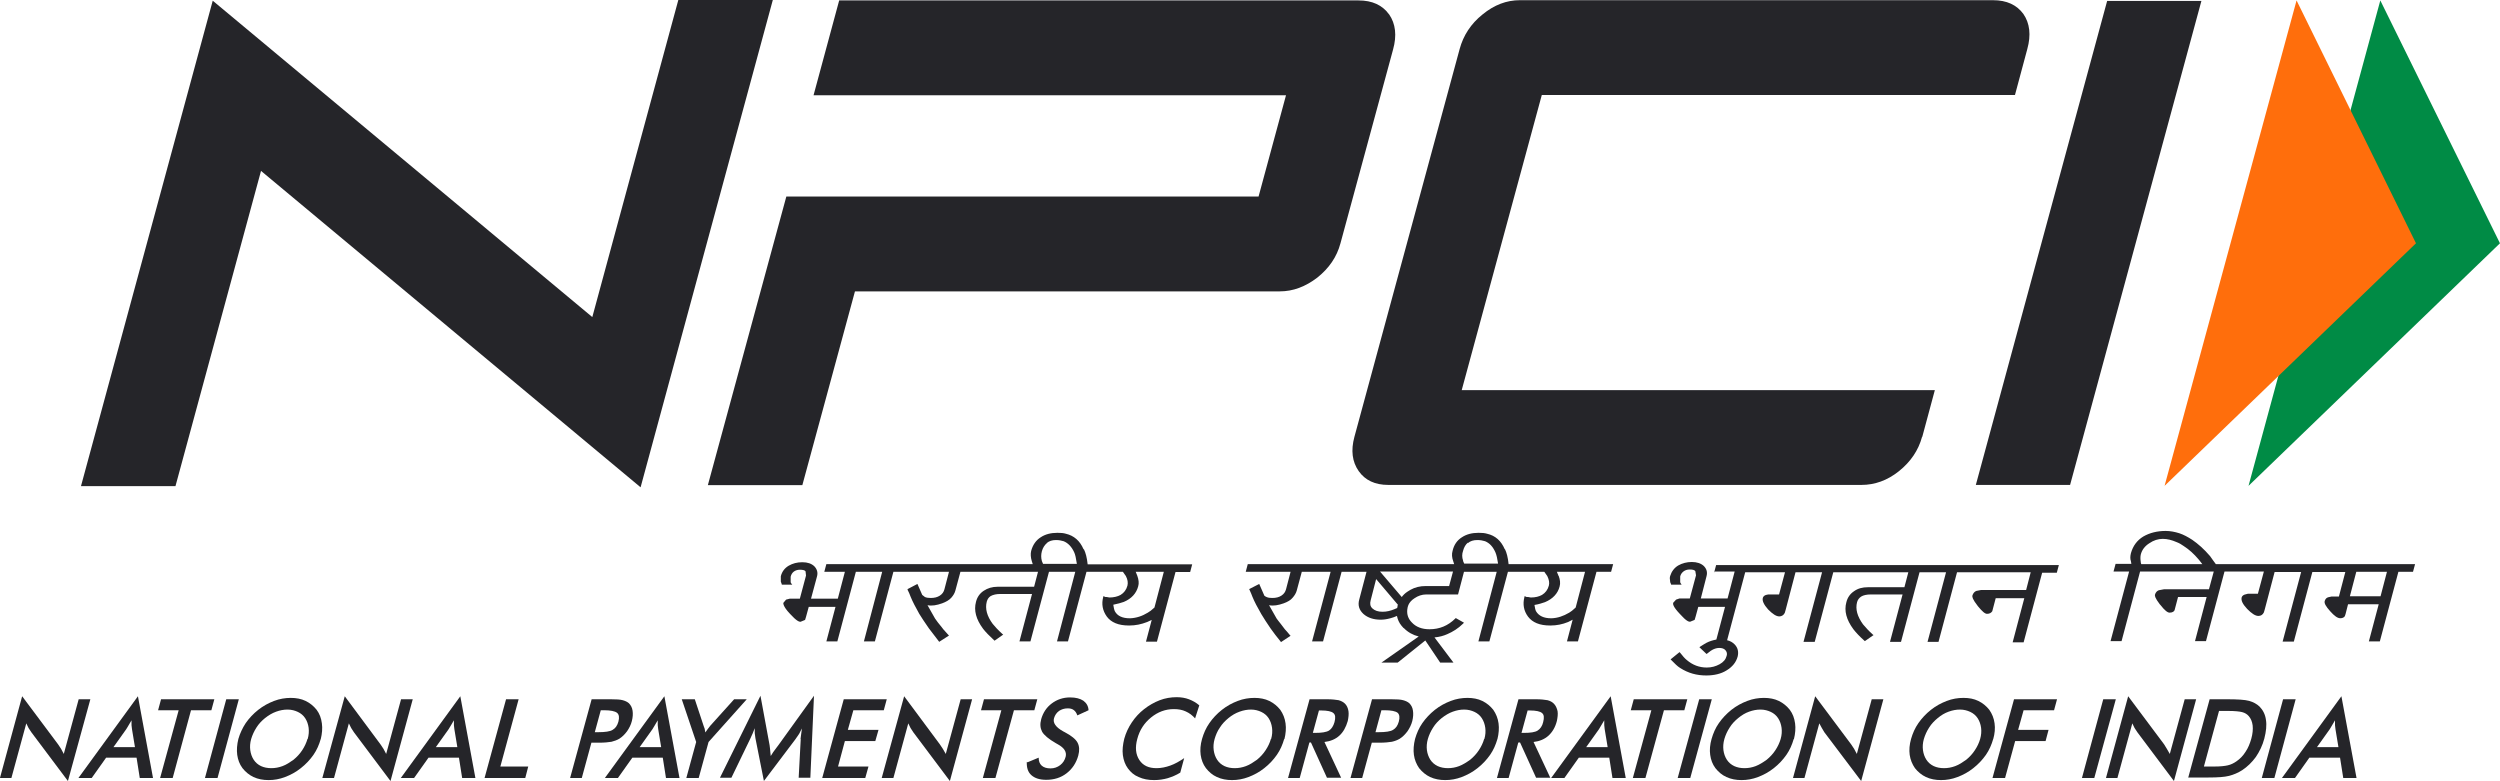 <svg width="64" height="20" viewBox="0 0 64 20" fill="none" xmlns="http://www.w3.org/2000/svg">
<g id="Layer_1" clip-path="url(#clip0_1_1032)">
<path id="Vector" d="M49.205 11.183C49.111 11.53 48.912 11.822 48.613 12.062C48.314 12.301 47.992 12.414 47.652 12.414H35.54C35.2 12.414 34.948 12.295 34.784 12.062C34.615 11.822 34.579 11.53 34.673 11.183L37.367 1.255C37.461 0.908 37.654 0.609 37.953 0.37C38.252 0.125 38.568 0.005 38.908 0.005H51.02C51.372 0.005 51.629 0.125 51.799 0.358C51.963 0.597 51.998 0.896 51.899 1.255L51.583 2.432H39.47L37.42 9.987H49.532L49.21 11.183H49.205Z" fill="#252529"/>
<path id="Vector_2" d="M52.994 12.415H50.581L53.943 0.024H56.356L52.994 12.415Z" fill="#252529"/>
<path id="Vector_3" d="M19.784 0H17.365L15.163 8.117L5.446 0.018L2.073 12.445H4.492L6.682 4.375L16.399 12.475L19.784 0Z" fill="#252529"/>
<path id="Vector_4" d="M35.557 0.364C35.387 0.131 35.13 0.011 34.778 0.011H21.483L20.827 2.438H32.922L32.219 5.032H20.13L18.121 12.42H20.54L21.887 7.459H32.764C33.103 7.459 33.419 7.339 33.724 7.106C34.023 6.867 34.222 6.58 34.316 6.228L35.663 1.266C35.762 0.908 35.727 0.609 35.563 0.37L35.557 0.364Z" fill="#252529"/>
<path id="Vector_5" d="M60.936 0.011L63.999 6.228L57.562 12.438L60.936 0.011Z" fill="#008B45"/>
<path id="Vector_6" d="M58.792 0.011L61.849 6.228L55.413 12.438L58.792 0.011Z" fill="#FF6E0C"/>
<path id="Vector_7" d="M55.02 13.909C55.132 13.831 55.249 13.795 55.366 13.795C55.483 13.795 55.6 13.825 55.723 13.879C55.788 13.903 55.846 13.938 55.905 13.98C56.045 14.07 56.168 14.184 56.279 14.315L56.309 14.351L56.379 14.441H54.815L54.803 14.393V14.381C54.792 14.315 54.792 14.255 54.803 14.201C54.833 14.076 54.909 13.98 55.02 13.909ZM61.106 14.638L60.942 15.265H60.157L60.321 14.638H61.106ZM56.725 14.441C56.678 14.375 56.625 14.309 56.578 14.237C56.42 14.052 56.268 13.921 56.121 13.819C56.01 13.747 55.899 13.687 55.793 13.652C55.682 13.616 55.559 13.592 55.442 13.592C55.225 13.592 55.032 13.64 54.868 13.735C54.71 13.831 54.604 13.974 54.552 14.16C54.534 14.231 54.528 14.303 54.552 14.369L54.563 14.435H54.159L54.106 14.632H54.505L54.03 16.413H54.312L54.786 14.632H56.672L56.549 15.086H55.395L55.266 15.11C55.219 15.128 55.184 15.164 55.167 15.224C55.161 15.254 55.167 15.307 55.29 15.469L55.307 15.487C55.413 15.624 55.489 15.684 55.541 15.684C55.623 15.684 55.659 15.648 55.67 15.618L55.758 15.283H56.49L56.192 16.413H56.473L56.947 14.632H57.955L57.802 15.2H57.545L57.498 15.212C57.433 15.224 57.398 15.254 57.386 15.295C57.369 15.373 57.41 15.463 57.527 15.588C57.644 15.708 57.738 15.768 57.814 15.768C57.879 15.768 57.925 15.738 57.955 15.678L57.978 15.6L58.23 14.644H58.909L58.435 16.425H58.722L59.196 14.644H60.04L59.876 15.271H59.688L59.606 15.289C59.559 15.301 59.53 15.331 59.513 15.385C59.495 15.445 59.542 15.523 59.653 15.648C59.759 15.768 59.841 15.827 59.911 15.827C59.964 15.827 60.005 15.809 60.028 15.774L60.046 15.72L60.11 15.469H60.895L60.643 16.419H60.924L61.399 14.638H61.773L61.826 14.441H56.736H56.725Z" fill="#252529"/>
<path id="Vector_8" d="M43.88 14.632H44.407L44.226 15.32H43.541L43.687 14.752C43.716 14.644 43.687 14.56 43.617 14.489C43.546 14.423 43.441 14.387 43.312 14.387C43.183 14.387 43.066 14.417 42.961 14.477C42.861 14.537 42.791 14.632 42.756 14.746C42.744 14.782 42.744 14.823 42.756 14.889V14.901L42.779 14.955V14.967H43.049L43.025 14.931L43.013 14.907V14.758C43.025 14.704 43.054 14.662 43.101 14.626C43.142 14.596 43.195 14.579 43.254 14.579C43.33 14.579 43.377 14.59 43.4 14.62L43.418 14.728L43.259 15.32H42.996L42.908 15.35L42.832 15.433C42.826 15.469 42.832 15.535 43.002 15.714C43.166 15.899 43.23 15.917 43.265 15.917L43.382 15.87L43.406 15.792L43.476 15.535H44.161L43.939 16.372C43.851 16.39 43.769 16.413 43.687 16.455C43.646 16.479 43.593 16.509 43.529 16.551L43.505 16.569L43.687 16.742L43.705 16.73L43.798 16.659C43.869 16.611 43.945 16.587 44.009 16.587C44.085 16.587 44.138 16.605 44.173 16.647C44.208 16.689 44.22 16.736 44.202 16.79C44.179 16.88 44.12 16.951 44.021 17.005C43.921 17.059 43.816 17.089 43.693 17.089C43.5 17.089 43.33 17.023 43.183 16.898C43.131 16.856 43.078 16.796 43.013 16.712L42.996 16.694L42.767 16.88L42.785 16.898C42.873 16.987 42.943 17.059 43.013 17.101C43.218 17.232 43.435 17.292 43.681 17.292C43.88 17.292 44.062 17.25 44.202 17.161C44.349 17.071 44.443 16.957 44.484 16.808C44.513 16.689 44.489 16.581 44.407 16.497C44.355 16.443 44.29 16.407 44.214 16.39L44.677 14.65H45.696L45.544 15.218H45.268L45.239 15.224C45.198 15.23 45.145 15.248 45.128 15.308C45.11 15.379 45.151 15.475 45.263 15.601C45.38 15.72 45.473 15.78 45.55 15.78C45.608 15.78 45.661 15.75 45.69 15.69L45.714 15.607L45.965 14.65H46.645L46.17 16.431H46.457L46.932 14.65H48.853L48.753 15.033H47.816C47.681 15.033 47.564 15.063 47.465 15.134C47.365 15.2 47.295 15.296 47.266 15.421C47.207 15.636 47.266 15.864 47.447 16.109C47.512 16.192 47.605 16.294 47.728 16.402L47.74 16.413L47.963 16.258L47.939 16.24C47.834 16.145 47.752 16.055 47.693 15.983C47.547 15.78 47.494 15.595 47.541 15.415C47.559 15.35 47.594 15.308 47.646 15.272C47.705 15.236 47.787 15.218 47.892 15.218H48.706L48.384 16.431H48.666L49.14 14.65H49.819L49.345 16.431H49.626L50.1 14.65H51.986L51.869 15.104H50.715L50.593 15.128C50.546 15.146 50.511 15.188 50.493 15.248C50.487 15.278 50.493 15.338 50.633 15.517C50.745 15.654 50.815 15.714 50.868 15.714C50.932 15.714 50.973 15.69 51.002 15.648L51.09 15.314H51.822L51.524 16.443H51.805L52.279 14.662H52.654L52.707 14.465H43.933L43.88 14.662V14.632Z" fill="#252529"/>
<path id="Vector_9" d="M37.197 14.632L37.097 15.003H36.494C36.354 15.003 36.225 15.033 36.108 15.099L36.032 15.146C35.967 15.188 35.92 15.236 35.885 15.284L35.329 14.632H37.191H37.197ZM35.78 15.487V15.505L35.768 15.565L35.698 15.595C35.598 15.637 35.499 15.661 35.393 15.661C35.276 15.661 35.194 15.631 35.135 15.577C35.077 15.523 35.065 15.457 35.089 15.368L35.229 14.824L35.791 15.487H35.78ZM37.578 13.903C37.642 13.849 37.718 13.825 37.824 13.825C37.894 13.825 37.959 13.837 38.017 13.855C38.134 13.903 38.216 13.993 38.281 14.136C38.31 14.202 38.333 14.304 38.351 14.429H37.484L37.455 14.363V14.351C37.425 14.268 37.425 14.184 37.455 14.1C37.478 14.011 37.519 13.939 37.578 13.891V13.903ZM39.897 14.74L39.856 14.638H40.577L40.337 15.553C40.266 15.619 40.214 15.661 40.172 15.684C40.02 15.774 39.874 15.822 39.721 15.828H39.71C39.522 15.828 39.394 15.768 39.323 15.649C39.306 15.619 39.294 15.565 39.282 15.487C39.394 15.469 39.481 15.439 39.552 15.415C39.751 15.332 39.88 15.194 39.926 15.015C39.95 14.931 39.938 14.836 39.903 14.746L39.897 14.74ZM38.521 14.059C38.427 13.843 38.281 13.712 38.07 13.664C38.011 13.646 37.941 13.64 37.853 13.64C37.683 13.64 37.543 13.676 37.425 13.754C37.303 13.831 37.221 13.945 37.185 14.106C37.162 14.184 37.168 14.274 37.203 14.369L37.226 14.441H31.943L31.891 14.638H33.039L32.922 15.087C32.904 15.152 32.869 15.206 32.804 15.248C32.74 15.29 32.664 15.308 32.57 15.308C32.511 15.308 32.465 15.302 32.424 15.284C32.371 15.26 32.359 15.242 32.359 15.23L32.236 14.949L31.979 15.081L31.99 15.105C32.02 15.17 32.043 15.224 32.06 15.272C32.113 15.403 32.189 15.547 32.289 15.72C32.353 15.828 32.435 15.953 32.529 16.091C32.605 16.198 32.687 16.306 32.781 16.42L32.793 16.438L33.039 16.276L33.021 16.258L32.951 16.174L32.892 16.109L32.787 15.971C32.746 15.918 32.705 15.87 32.681 15.834L32.488 15.493C32.599 15.517 32.728 15.493 32.863 15.445C32.962 15.409 33.044 15.362 33.091 15.302C33.144 15.242 33.179 15.182 33.197 15.117L33.326 14.638H34.064L33.589 16.42H33.87L34.345 14.638H34.983L34.796 15.35C34.755 15.499 34.796 15.619 34.907 15.72C35.018 15.816 35.165 15.864 35.346 15.864C35.422 15.864 35.504 15.852 35.592 15.828C35.645 15.816 35.704 15.792 35.762 15.768C35.78 15.858 35.815 15.941 35.879 16.019L35.932 16.079H35.938C36.043 16.186 36.172 16.258 36.319 16.294L35.364 16.963H35.78L36.488 16.396L36.869 16.963H37.209L36.723 16.318C36.852 16.306 36.957 16.276 37.051 16.234C37.191 16.174 37.326 16.091 37.455 15.965L37.478 15.941L37.267 15.822L37.256 15.834C37.068 16.019 36.852 16.109 36.594 16.109C36.401 16.109 36.248 16.049 36.143 15.935C36.049 15.84 36.014 15.732 36.026 15.607L36.037 15.541L36.055 15.487C36.084 15.421 36.137 15.362 36.213 15.314C36.301 15.254 36.401 15.218 36.512 15.218H37.326L37.478 14.638H38.316L37.847 16.42H38.128L38.603 14.638H39.534L39.61 14.746C39.657 14.842 39.669 14.919 39.651 14.991C39.622 15.099 39.563 15.176 39.475 15.23C39.399 15.272 39.306 15.296 39.188 15.296L39.124 15.284H39.083L39.042 15.266H39.025V15.284C38.978 15.469 39.007 15.637 39.118 15.786C39.23 15.935 39.417 16.013 39.681 16.013H39.692C39.85 16.013 39.997 15.983 40.143 15.924L40.26 15.864L40.114 16.42H40.395L40.87 14.638H41.244L41.297 14.441H38.62C38.603 14.268 38.568 14.142 38.527 14.059H38.521Z" fill="#252529"/>
<path id="Vector_10" d="M26.795 13.903C26.86 13.849 26.936 13.825 27.035 13.825C27.106 13.825 27.17 13.837 27.229 13.855C27.346 13.903 27.434 13.999 27.498 14.136C27.527 14.196 27.545 14.286 27.568 14.435H26.702L26.672 14.363C26.649 14.28 26.649 14.196 26.672 14.112C26.696 14.023 26.743 13.951 26.801 13.903H26.795ZM29.115 14.74L29.074 14.638H29.794L29.554 15.553C29.484 15.619 29.425 15.661 29.384 15.684C29.238 15.774 29.085 15.822 28.933 15.828H28.921C28.734 15.828 28.605 15.768 28.541 15.649C28.523 15.613 28.511 15.553 28.5 15.481C28.611 15.457 28.705 15.433 28.769 15.409C28.968 15.326 29.091 15.188 29.138 15.009C29.162 14.931 29.15 14.836 29.115 14.74ZM27.738 14.059C27.645 13.843 27.492 13.712 27.287 13.664C27.229 13.646 27.158 13.64 27.071 13.64C26.901 13.64 26.76 13.676 26.643 13.754C26.52 13.831 26.438 13.951 26.397 14.106C26.379 14.178 26.385 14.274 26.415 14.369L26.438 14.441H21.155L21.102 14.638H21.629L21.448 15.326H20.762L20.915 14.758C20.944 14.656 20.915 14.567 20.845 14.495C20.774 14.429 20.675 14.393 20.54 14.393C20.405 14.393 20.294 14.423 20.189 14.483C20.089 14.543 20.019 14.632 19.989 14.752V14.889L20.013 14.955V14.967H20.282L20.253 14.931L20.241 14.907V14.764C20.253 14.71 20.282 14.662 20.323 14.632C20.364 14.602 20.417 14.585 20.476 14.585C20.552 14.585 20.604 14.597 20.622 14.626L20.634 14.734L20.476 15.326H20.218L20.124 15.35L20.054 15.433C20.054 15.433 20.03 15.511 20.224 15.714C20.393 15.9 20.458 15.918 20.493 15.918L20.61 15.87L20.634 15.792L20.704 15.535H21.389L21.155 16.42H21.436L21.91 14.638H22.584L22.116 16.42H22.397L22.871 14.638H24.294L24.177 15.087C24.16 15.152 24.125 15.206 24.06 15.248C23.996 15.29 23.919 15.308 23.826 15.308C23.773 15.308 23.72 15.302 23.679 15.284L23.609 15.23L23.486 14.949L23.234 15.081V15.099C23.264 15.152 23.287 15.212 23.31 15.272C23.363 15.403 23.439 15.547 23.533 15.714C23.591 15.81 23.668 15.924 23.779 16.085C23.873 16.21 23.955 16.318 24.031 16.414L24.043 16.431L24.294 16.27L24.271 16.246C24.218 16.186 24.177 16.145 24.148 16.109L24.107 16.055C24.031 15.965 23.978 15.894 23.937 15.834L23.744 15.493C23.855 15.517 23.984 15.493 24.119 15.445C24.218 15.409 24.3 15.362 24.353 15.302C24.406 15.242 24.441 15.182 24.458 15.117L24.587 14.638H26.573L26.473 15.021H25.536C25.401 15.021 25.284 15.057 25.185 15.123C25.085 15.188 25.015 15.284 24.985 15.409C24.927 15.625 24.985 15.852 25.167 16.097C25.231 16.18 25.331 16.282 25.448 16.39L25.46 16.402L25.682 16.246L25.659 16.228C25.548 16.127 25.466 16.037 25.413 15.971C25.267 15.774 25.214 15.583 25.261 15.403C25.278 15.338 25.313 15.29 25.36 15.26C25.425 15.224 25.507 15.206 25.606 15.206H26.42L26.098 16.42H26.379L26.854 14.638H27.527L27.059 16.42H27.34L27.814 14.638H28.746L28.822 14.746C28.869 14.836 28.88 14.913 28.863 14.991C28.834 15.099 28.775 15.176 28.687 15.23C28.611 15.272 28.511 15.296 28.4 15.296L28.336 15.284H28.3L28.259 15.266H28.242V15.284C28.195 15.463 28.224 15.631 28.336 15.786C28.447 15.935 28.634 16.013 28.898 16.013H28.91C29.068 16.013 29.214 15.983 29.366 15.924L29.484 15.87L29.337 16.426H29.618L30.093 14.644H30.468L30.52 14.447H27.844C27.826 14.274 27.791 14.148 27.75 14.065L27.738 14.059Z" fill="#252529"/>
<path id="Vector_11" d="M-0.001 19.916L0.567 17.824L1.487 19.055L1.563 19.169L1.633 19.301L2.014 17.902H2.313L1.739 19.994L0.802 18.745L0.731 18.637L0.673 18.518L0.292 19.916H-0.001Z" fill="#252529"/>
<path id="Vector_12" d="M2.904 19.127H3.455L3.379 18.667L3.367 18.565V18.44L3.297 18.559L3.232 18.667L2.904 19.127ZM3.578 19.916L3.496 19.396H2.717L2.348 19.916H2.008L3.531 17.824L3.917 19.916H3.578Z" fill="#252529"/>
<path id="Vector_13" d="M4.89 18.182L4.421 19.916H4.099L4.574 18.182H4.047L4.123 17.901H5.487L5.411 18.182H4.89Z" fill="#252529"/>
<path id="Vector_14" d="M5.247 19.916L5.792 17.901H6.114L5.569 19.916H5.247Z" fill="#252529"/>
<path id="Vector_15" d="M7.877 18.918C7.906 18.817 7.912 18.721 7.901 18.631C7.889 18.542 7.86 18.458 7.813 18.386C7.766 18.314 7.701 18.261 7.625 18.225C7.549 18.189 7.461 18.165 7.362 18.165C7.262 18.165 7.168 18.183 7.069 18.219C6.969 18.255 6.881 18.308 6.788 18.38C6.7 18.452 6.624 18.53 6.565 18.625C6.507 18.715 6.46 18.817 6.43 18.918C6.401 19.02 6.395 19.116 6.407 19.205C6.419 19.295 6.448 19.378 6.495 19.45C6.542 19.522 6.606 19.576 6.682 19.612C6.758 19.647 6.846 19.665 6.946 19.665C7.045 19.665 7.139 19.647 7.233 19.612C7.332 19.576 7.42 19.516 7.514 19.45C7.602 19.378 7.678 19.295 7.737 19.205C7.795 19.116 7.842 19.02 7.871 18.918H7.877ZM8.211 18.918C8.17 19.062 8.111 19.199 8.024 19.325C7.936 19.45 7.83 19.564 7.701 19.665C7.573 19.767 7.438 19.839 7.297 19.892C7.157 19.946 7.016 19.97 6.876 19.97C6.735 19.97 6.606 19.946 6.489 19.892C6.378 19.839 6.284 19.761 6.208 19.665C6.132 19.564 6.091 19.45 6.073 19.325C6.056 19.199 6.067 19.062 6.102 18.918C6.143 18.775 6.208 18.637 6.29 18.512C6.378 18.386 6.483 18.273 6.612 18.171C6.741 18.069 6.876 17.998 7.016 17.944C7.157 17.89 7.303 17.866 7.444 17.866C7.584 17.866 7.713 17.89 7.824 17.944C7.936 17.998 8.029 18.075 8.106 18.171C8.182 18.273 8.223 18.386 8.24 18.518C8.258 18.643 8.246 18.781 8.211 18.924V18.918Z" fill="#252529"/>
<path id="Vector_16" d="M8.252 19.916L8.826 17.824L9.74 19.055L9.816 19.169L9.886 19.301L10.267 17.902H10.566L9.997 19.994L9.06 18.745L8.99 18.637L8.931 18.518L8.551 19.916H8.252Z" fill="#252529"/>
<path id="Vector_17" d="M11.157 19.127H11.708L11.632 18.667L11.62 18.565V18.44L11.55 18.559L11.485 18.667L11.157 19.127ZM11.831 19.916L11.749 19.396H10.97L10.601 19.916H10.261L11.784 17.824L12.17 19.916H11.831Z" fill="#252529"/>
<path id="Vector_18" d="M12.405 19.916L12.955 17.901H13.277L12.809 19.623H13.523L13.447 19.916H12.405Z" fill="#252529"/>
<path id="Vector_19" d="M15.233 18.744H15.315C15.491 18.744 15.62 18.726 15.684 18.684C15.755 18.643 15.802 18.577 15.831 18.475C15.86 18.368 15.848 18.29 15.796 18.248C15.743 18.206 15.632 18.182 15.462 18.182H15.38L15.227 18.744H15.233ZM15.14 19.013L14.894 19.916H14.595L15.146 17.901H15.632C15.778 17.901 15.878 17.907 15.942 17.925C16.006 17.943 16.059 17.967 16.1 18.003C16.147 18.051 16.182 18.111 16.194 18.194C16.206 18.272 16.2 18.362 16.176 18.457C16.153 18.553 16.106 18.643 16.053 18.72C15.995 18.798 15.93 18.864 15.854 18.912C15.796 18.947 15.725 18.971 15.655 18.989C15.585 19.001 15.473 19.013 15.333 19.013H15.151H15.14Z" fill="#252529"/>
<path id="Vector_20" d="M16.375 19.127H16.926L16.85 18.667L16.838 18.565V18.44L16.768 18.559L16.703 18.667L16.375 19.127ZM17.049 19.916L16.967 19.396H16.188L15.819 19.916H15.485L17.008 17.824L17.395 19.916H17.055H17.049Z" fill="#252529"/>
<path id="Vector_21" d="M17.57 19.916L17.822 18.995L17.453 17.901H17.787L18.015 18.589L18.039 18.654L18.056 18.75L18.121 18.66L18.185 18.577L18.794 17.901H19.117L18.139 18.995L17.887 19.916H17.57Z" fill="#252529"/>
<path id="Vector_22" d="M20.493 18.923C20.493 18.923 20.499 18.863 20.51 18.792C20.516 18.732 20.528 18.684 20.528 18.648L20.458 18.786L20.364 18.923L19.556 19.993L19.339 18.899L19.321 18.768V18.642L19.269 18.774L19.204 18.917L18.724 19.91H18.431L19.468 17.811L19.702 19.079L19.714 19.18C19.714 19.228 19.726 19.282 19.731 19.354C19.767 19.294 19.813 19.222 19.884 19.133L19.925 19.079L20.838 17.811L20.745 19.91H20.446L20.499 18.917L20.493 18.923Z" fill="#252529"/>
<path id="Vector_23" d="M21.049 19.916L21.6 17.901H22.701L22.625 18.182H21.846L21.705 18.684H22.49L22.408 18.971H21.629L21.454 19.623H22.233L22.151 19.916H21.049Z" fill="#252529"/>
<path id="Vector_24" d="M22.572 19.916L23.146 17.824L24.06 19.055L24.136 19.169L24.212 19.301L24.593 17.902H24.886L24.317 19.994L23.38 18.745L23.31 18.637L23.252 18.518L22.871 19.916H22.572Z" fill="#252529"/>
<path id="Vector_25" d="M25.957 18.182L25.483 19.916H25.161L25.635 18.182H25.114L25.19 17.901H26.555L26.479 18.182H25.957Z" fill="#252529"/>
<path id="Vector_26" d="M26.303 19.515L26.59 19.396C26.59 19.485 26.614 19.551 26.666 19.599C26.719 19.647 26.795 19.671 26.895 19.671C26.988 19.671 27.07 19.641 27.141 19.587C27.211 19.533 27.258 19.461 27.281 19.372C27.311 19.252 27.246 19.145 27.082 19.055L27.029 19.025C26.842 18.918 26.725 18.816 26.678 18.732C26.631 18.642 26.619 18.541 26.655 18.409C26.701 18.248 26.789 18.11 26.924 18.009C27.059 17.907 27.217 17.854 27.393 17.854C27.539 17.854 27.65 17.883 27.732 17.937C27.814 17.997 27.861 18.075 27.867 18.182L27.58 18.314C27.557 18.248 27.527 18.206 27.486 18.176C27.445 18.146 27.398 18.134 27.334 18.134C27.246 18.134 27.176 18.158 27.111 18.2C27.047 18.248 27.006 18.308 26.983 18.386C26.948 18.505 27.029 18.619 27.223 18.726L27.258 18.744C27.428 18.834 27.539 18.923 27.586 19.013C27.633 19.103 27.639 19.21 27.604 19.342C27.551 19.533 27.451 19.683 27.305 19.796C27.158 19.91 26.983 19.963 26.784 19.963C26.614 19.963 26.491 19.922 26.403 19.844C26.315 19.766 26.28 19.653 26.286 19.503L26.303 19.515Z" fill="#252529"/>
<path id="Vector_27" d="M30.596 18.392C30.526 18.314 30.45 18.255 30.356 18.213C30.268 18.171 30.163 18.153 30.052 18.153C29.835 18.153 29.642 18.225 29.466 18.368C29.29 18.512 29.173 18.691 29.114 18.918C29.056 19.133 29.073 19.313 29.167 19.456C29.261 19.599 29.407 19.665 29.606 19.665C29.724 19.665 29.841 19.641 29.958 19.599C30.075 19.558 30.192 19.492 30.315 19.408L30.215 19.779C30.11 19.845 30.005 19.886 29.893 19.922C29.782 19.952 29.671 19.97 29.548 19.97C29.396 19.97 29.267 19.946 29.15 19.892C29.032 19.845 28.945 19.767 28.874 19.671C28.804 19.576 28.763 19.462 28.745 19.331C28.728 19.199 28.745 19.061 28.781 18.912C28.822 18.763 28.886 18.625 28.974 18.494C29.062 18.362 29.167 18.249 29.29 18.153C29.413 18.057 29.548 17.98 29.688 17.926C29.829 17.872 29.975 17.848 30.122 17.848C30.239 17.848 30.344 17.866 30.438 17.902C30.532 17.938 30.62 17.986 30.702 18.057L30.596 18.386V18.392Z" fill="#252529"/>
<path id="Vector_28" d="M32.541 18.918C32.57 18.817 32.576 18.721 32.564 18.631C32.553 18.542 32.523 18.458 32.477 18.386C32.43 18.314 32.365 18.261 32.289 18.225C32.213 18.189 32.125 18.165 32.026 18.165C31.926 18.165 31.832 18.183 31.733 18.219C31.633 18.255 31.539 18.308 31.452 18.38C31.364 18.452 31.288 18.53 31.229 18.625C31.165 18.715 31.124 18.817 31.094 18.918C31.065 19.02 31.059 19.116 31.071 19.205C31.083 19.295 31.112 19.378 31.159 19.45C31.206 19.522 31.27 19.576 31.346 19.612C31.422 19.647 31.51 19.665 31.61 19.665C31.709 19.665 31.803 19.647 31.897 19.612C31.996 19.576 32.084 19.516 32.178 19.45C32.266 19.378 32.342 19.295 32.4 19.205C32.459 19.116 32.506 19.02 32.535 18.918H32.541ZM32.875 18.918C32.834 19.062 32.775 19.199 32.687 19.325C32.6 19.45 32.494 19.564 32.365 19.665C32.236 19.767 32.102 19.839 31.961 19.892C31.821 19.946 31.68 19.97 31.539 19.97C31.399 19.97 31.27 19.946 31.153 19.892C31.036 19.839 30.948 19.761 30.872 19.665C30.796 19.564 30.755 19.45 30.737 19.325C30.72 19.199 30.731 19.062 30.772 18.918C30.813 18.775 30.872 18.637 30.96 18.512C31.047 18.386 31.153 18.273 31.282 18.171C31.411 18.069 31.545 17.998 31.686 17.944C31.826 17.89 31.973 17.866 32.113 17.866C32.254 17.866 32.383 17.89 32.494 17.944C32.605 17.998 32.699 18.075 32.775 18.171C32.846 18.273 32.892 18.386 32.91 18.518C32.928 18.643 32.916 18.781 32.881 18.924L32.875 18.918Z" fill="#252529"/>
<path id="Vector_29" d="M33.607 18.762H33.666C33.835 18.762 33.953 18.744 34.023 18.702C34.087 18.66 34.134 18.589 34.163 18.487C34.193 18.374 34.187 18.296 34.134 18.254C34.087 18.212 33.982 18.188 33.824 18.188H33.765L33.607 18.768V18.762ZM33.519 19.013L33.273 19.916H32.974L33.525 17.901H33.97C34.099 17.901 34.204 17.913 34.269 17.925C34.333 17.943 34.392 17.973 34.433 18.015C34.48 18.063 34.509 18.128 34.521 18.206C34.532 18.284 34.521 18.368 34.503 18.457C34.456 18.619 34.386 18.744 34.286 18.834C34.187 18.924 34.058 18.977 33.906 18.995L34.333 19.91H33.97L33.56 19.007H33.525L33.519 19.013Z" fill="#252529"/>
<path id="Vector_30" d="M35.212 18.744H35.294C35.469 18.744 35.598 18.726 35.663 18.684C35.733 18.643 35.78 18.577 35.809 18.475C35.839 18.368 35.827 18.29 35.78 18.248C35.727 18.206 35.616 18.182 35.446 18.182H35.364L35.212 18.744ZM35.118 19.013L34.872 19.916H34.573L35.124 17.901H35.61C35.757 17.901 35.856 17.907 35.92 17.925C35.985 17.943 36.038 17.967 36.079 18.003C36.126 18.051 36.161 18.111 36.172 18.194C36.184 18.272 36.178 18.362 36.155 18.457C36.131 18.553 36.084 18.643 36.032 18.72C35.973 18.798 35.909 18.864 35.833 18.912C35.774 18.947 35.71 18.971 35.633 18.989C35.563 19.001 35.452 19.013 35.311 19.013H35.13H35.118Z" fill="#252529"/>
<path id="Vector_31" d="M38 18.918C38.029 18.817 38.035 18.721 38.023 18.631C38.011 18.542 37.982 18.458 37.935 18.386C37.888 18.314 37.824 18.261 37.748 18.225C37.672 18.189 37.584 18.165 37.484 18.165C37.385 18.165 37.291 18.183 37.191 18.219C37.092 18.255 37.004 18.308 36.91 18.38C36.822 18.452 36.746 18.53 36.688 18.625C36.629 18.715 36.582 18.817 36.553 18.918C36.524 19.02 36.518 19.116 36.529 19.205C36.541 19.295 36.571 19.378 36.617 19.45C36.664 19.522 36.729 19.576 36.805 19.612C36.881 19.647 36.969 19.665 37.068 19.665C37.168 19.665 37.262 19.647 37.355 19.612C37.449 19.576 37.543 19.516 37.636 19.45C37.724 19.378 37.8 19.295 37.859 19.205C37.918 19.116 37.965 19.02 37.994 18.918H38ZM38.334 18.918C38.292 19.062 38.234 19.199 38.146 19.325C38.058 19.45 37.953 19.564 37.824 19.665C37.695 19.767 37.56 19.839 37.42 19.892C37.279 19.946 37.139 19.97 36.998 19.97C36.858 19.97 36.729 19.946 36.611 19.892C36.5 19.839 36.407 19.761 36.33 19.665C36.26 19.564 36.213 19.45 36.196 19.325C36.178 19.199 36.19 19.062 36.225 18.918C36.266 18.775 36.325 18.637 36.412 18.512C36.5 18.386 36.606 18.273 36.734 18.171C36.863 18.069 36.998 17.998 37.139 17.944C37.279 17.89 37.426 17.866 37.566 17.866C37.707 17.866 37.836 17.89 37.947 17.944C38.058 17.998 38.152 18.075 38.228 18.171C38.298 18.273 38.345 18.386 38.363 18.518C38.38 18.643 38.369 18.781 38.334 18.924V18.918Z" fill="#252529"/>
<path id="Vector_32" d="M38.955 18.762H39.013C39.183 18.762 39.3 18.744 39.364 18.702C39.429 18.66 39.482 18.589 39.505 18.487C39.534 18.374 39.529 18.296 39.476 18.254C39.429 18.212 39.324 18.188 39.165 18.188H39.107L38.949 18.768L38.955 18.762ZM38.867 19.013L38.621 19.916H38.322L38.873 17.901H39.318C39.447 17.901 39.546 17.913 39.616 17.925C39.687 17.943 39.739 17.973 39.78 18.015C39.827 18.063 39.856 18.128 39.874 18.206C39.886 18.284 39.874 18.368 39.856 18.457C39.815 18.619 39.739 18.744 39.64 18.834C39.54 18.924 39.411 18.977 39.259 18.995L39.687 19.91H39.324L38.913 19.007H38.878L38.867 19.013Z" fill="#252529"/>
<path id="Vector_33" d="M40.606 19.127H41.156L41.08 18.667L41.069 18.565V18.44L40.998 18.559L40.934 18.667L40.606 19.127ZM41.279 19.916L41.197 19.396H40.418L40.049 19.916H39.71L41.233 17.824L41.619 19.916H41.279Z" fill="#252529"/>
<path id="Vector_34" d="M42.597 18.182L42.123 19.916H41.801L42.275 18.182H41.748L41.824 17.901H43.195L43.119 18.182H42.597Z" fill="#252529"/>
<path id="Vector_35" d="M42.949 19.916L43.5 17.901H43.822L43.271 19.916H42.949Z" fill="#252529"/>
<path id="Vector_36" d="M45.585 18.918C45.614 18.817 45.62 18.721 45.608 18.631C45.596 18.542 45.567 18.458 45.52 18.386C45.473 18.314 45.409 18.261 45.333 18.225C45.257 18.189 45.169 18.165 45.069 18.165C44.97 18.165 44.876 18.183 44.776 18.219C44.677 18.255 44.589 18.308 44.501 18.38C44.413 18.452 44.337 18.53 44.279 18.625C44.22 18.715 44.173 18.817 44.144 18.918C44.115 19.02 44.109 19.116 44.12 19.205C44.132 19.295 44.161 19.378 44.208 19.45C44.255 19.522 44.32 19.576 44.396 19.612C44.472 19.647 44.56 19.665 44.659 19.665C44.759 19.665 44.853 19.647 44.946 19.612C45.04 19.576 45.134 19.516 45.227 19.45C45.315 19.378 45.391 19.295 45.45 19.205C45.509 19.116 45.555 19.02 45.585 18.918ZM45.919 18.918C45.878 19.062 45.819 19.199 45.731 19.325C45.643 19.45 45.538 19.564 45.409 19.665C45.28 19.767 45.145 19.839 45.005 19.892C44.864 19.946 44.724 19.97 44.583 19.97C44.443 19.97 44.314 19.946 44.197 19.892C44.079 19.839 43.992 19.761 43.915 19.665C43.839 19.564 43.798 19.45 43.781 19.325C43.763 19.199 43.775 19.062 43.816 18.918C43.857 18.775 43.915 18.637 44.003 18.512C44.091 18.386 44.197 18.273 44.325 18.171C44.454 18.069 44.589 17.998 44.73 17.944C44.87 17.89 45.017 17.866 45.157 17.866C45.298 17.866 45.427 17.89 45.538 17.944C45.649 17.998 45.743 18.075 45.819 18.171C45.895 18.273 45.936 18.386 45.954 18.518C45.971 18.643 45.96 18.781 45.924 18.924L45.919 18.918Z" fill="#252529"/>
<path id="Vector_37" d="M45.901 19.916L46.469 17.824L47.389 19.055L47.465 19.169L47.535 19.301L47.916 17.902H48.214L47.646 19.994L46.703 18.745L46.639 18.637L46.574 18.518L46.194 19.916H45.901Z" fill="#252529"/>
<path id="Vector_38" d="M50.692 18.918C50.721 18.817 50.727 18.721 50.716 18.631C50.704 18.542 50.675 18.458 50.628 18.386C50.581 18.314 50.516 18.261 50.44 18.225C50.364 18.189 50.276 18.165 50.177 18.165C50.077 18.165 49.983 18.183 49.884 18.219C49.784 18.255 49.696 18.308 49.609 18.38C49.521 18.452 49.445 18.53 49.386 18.625C49.327 18.715 49.281 18.817 49.251 18.918C49.222 19.02 49.216 19.116 49.228 19.205C49.24 19.295 49.269 19.378 49.316 19.45C49.363 19.522 49.427 19.576 49.503 19.612C49.579 19.647 49.667 19.665 49.767 19.665C49.866 19.665 49.96 19.647 50.054 19.612C50.153 19.576 50.241 19.516 50.335 19.45C50.423 19.378 50.499 19.295 50.557 19.205C50.616 19.116 50.663 19.02 50.692 18.918ZM51.026 18.918C50.985 19.062 50.926 19.199 50.839 19.325C50.751 19.45 50.645 19.564 50.516 19.665C50.388 19.767 50.253 19.839 50.112 19.892C49.972 19.946 49.831 19.97 49.691 19.97C49.55 19.97 49.421 19.946 49.304 19.892C49.193 19.839 49.099 19.761 49.023 19.665C48.953 19.564 48.906 19.45 48.888 19.325C48.871 19.199 48.882 19.062 48.923 18.918C48.964 18.775 49.023 18.637 49.111 18.512C49.199 18.386 49.304 18.273 49.433 18.171C49.562 18.069 49.696 17.998 49.837 17.944C49.978 17.89 50.118 17.866 50.265 17.866C50.411 17.866 50.534 17.89 50.645 17.944C50.757 17.998 50.85 18.075 50.926 18.171C50.997 18.273 51.044 18.386 51.061 18.518C51.079 18.643 51.067 18.781 51.026 18.924V18.918Z" fill="#252529"/>
<path id="Vector_39" d="M51.008 19.916L51.559 17.901H52.66L52.584 18.182H51.804L51.664 18.684H52.443L52.367 18.971H51.588L51.33 19.916H51.008Z" fill="#252529"/>
<path id="Vector_40" d="M53.298 19.916L53.843 17.901H54.165L53.614 19.916H53.298Z" fill="#252529"/>
<path id="Vector_41" d="M53.913 19.916L54.481 17.824L55.401 19.055L55.471 19.169L55.547 19.301L55.928 17.902H56.221L55.653 19.994L54.716 18.745L54.645 18.637L54.587 18.518L54.206 19.916H53.913Z" fill="#252529"/>
<path id="Vector_42" d="M56.42 19.623H56.69C56.836 19.623 56.953 19.611 57.029 19.593C57.111 19.575 57.182 19.539 57.252 19.491C57.346 19.426 57.422 19.348 57.486 19.246C57.551 19.151 57.597 19.037 57.633 18.912C57.668 18.786 57.679 18.672 57.668 18.571C57.656 18.475 57.621 18.392 57.568 18.332C57.527 18.284 57.469 18.248 57.398 18.23C57.328 18.212 57.205 18.2 57.041 18.2H56.807L56.42 19.623ZM56.016 19.916L56.567 17.901H57C57.281 17.901 57.474 17.913 57.58 17.943C57.685 17.973 57.773 18.021 57.843 18.087C57.931 18.176 57.99 18.29 58.008 18.427C58.031 18.565 58.013 18.726 57.967 18.906C57.92 19.085 57.843 19.24 57.75 19.378C57.65 19.515 57.533 19.629 57.398 19.718C57.293 19.784 57.182 19.832 57.065 19.862C56.947 19.892 56.772 19.904 56.537 19.904H56.016V19.916Z" fill="#252529"/>
<path id="Vector_43" d="M57.902 19.916L58.447 17.901H58.769L58.224 19.916H57.902Z" fill="#252529"/>
<path id="Vector_44" d="M59.314 19.127H59.864L59.788 18.667L59.776 18.565V18.44L59.706 18.559L59.642 18.667L59.314 19.127ZM59.987 19.916L59.905 19.396H59.12L58.752 19.916H58.418L59.94 17.824L60.327 19.916H59.987Z" fill="#252529"/>
</g>
<defs>
<clipPath id="clip0_1_1032">
<rect width="64" height="20" fill="white" transform="translate(-0.001)"/>
</clipPath>
</defs>
</svg>
